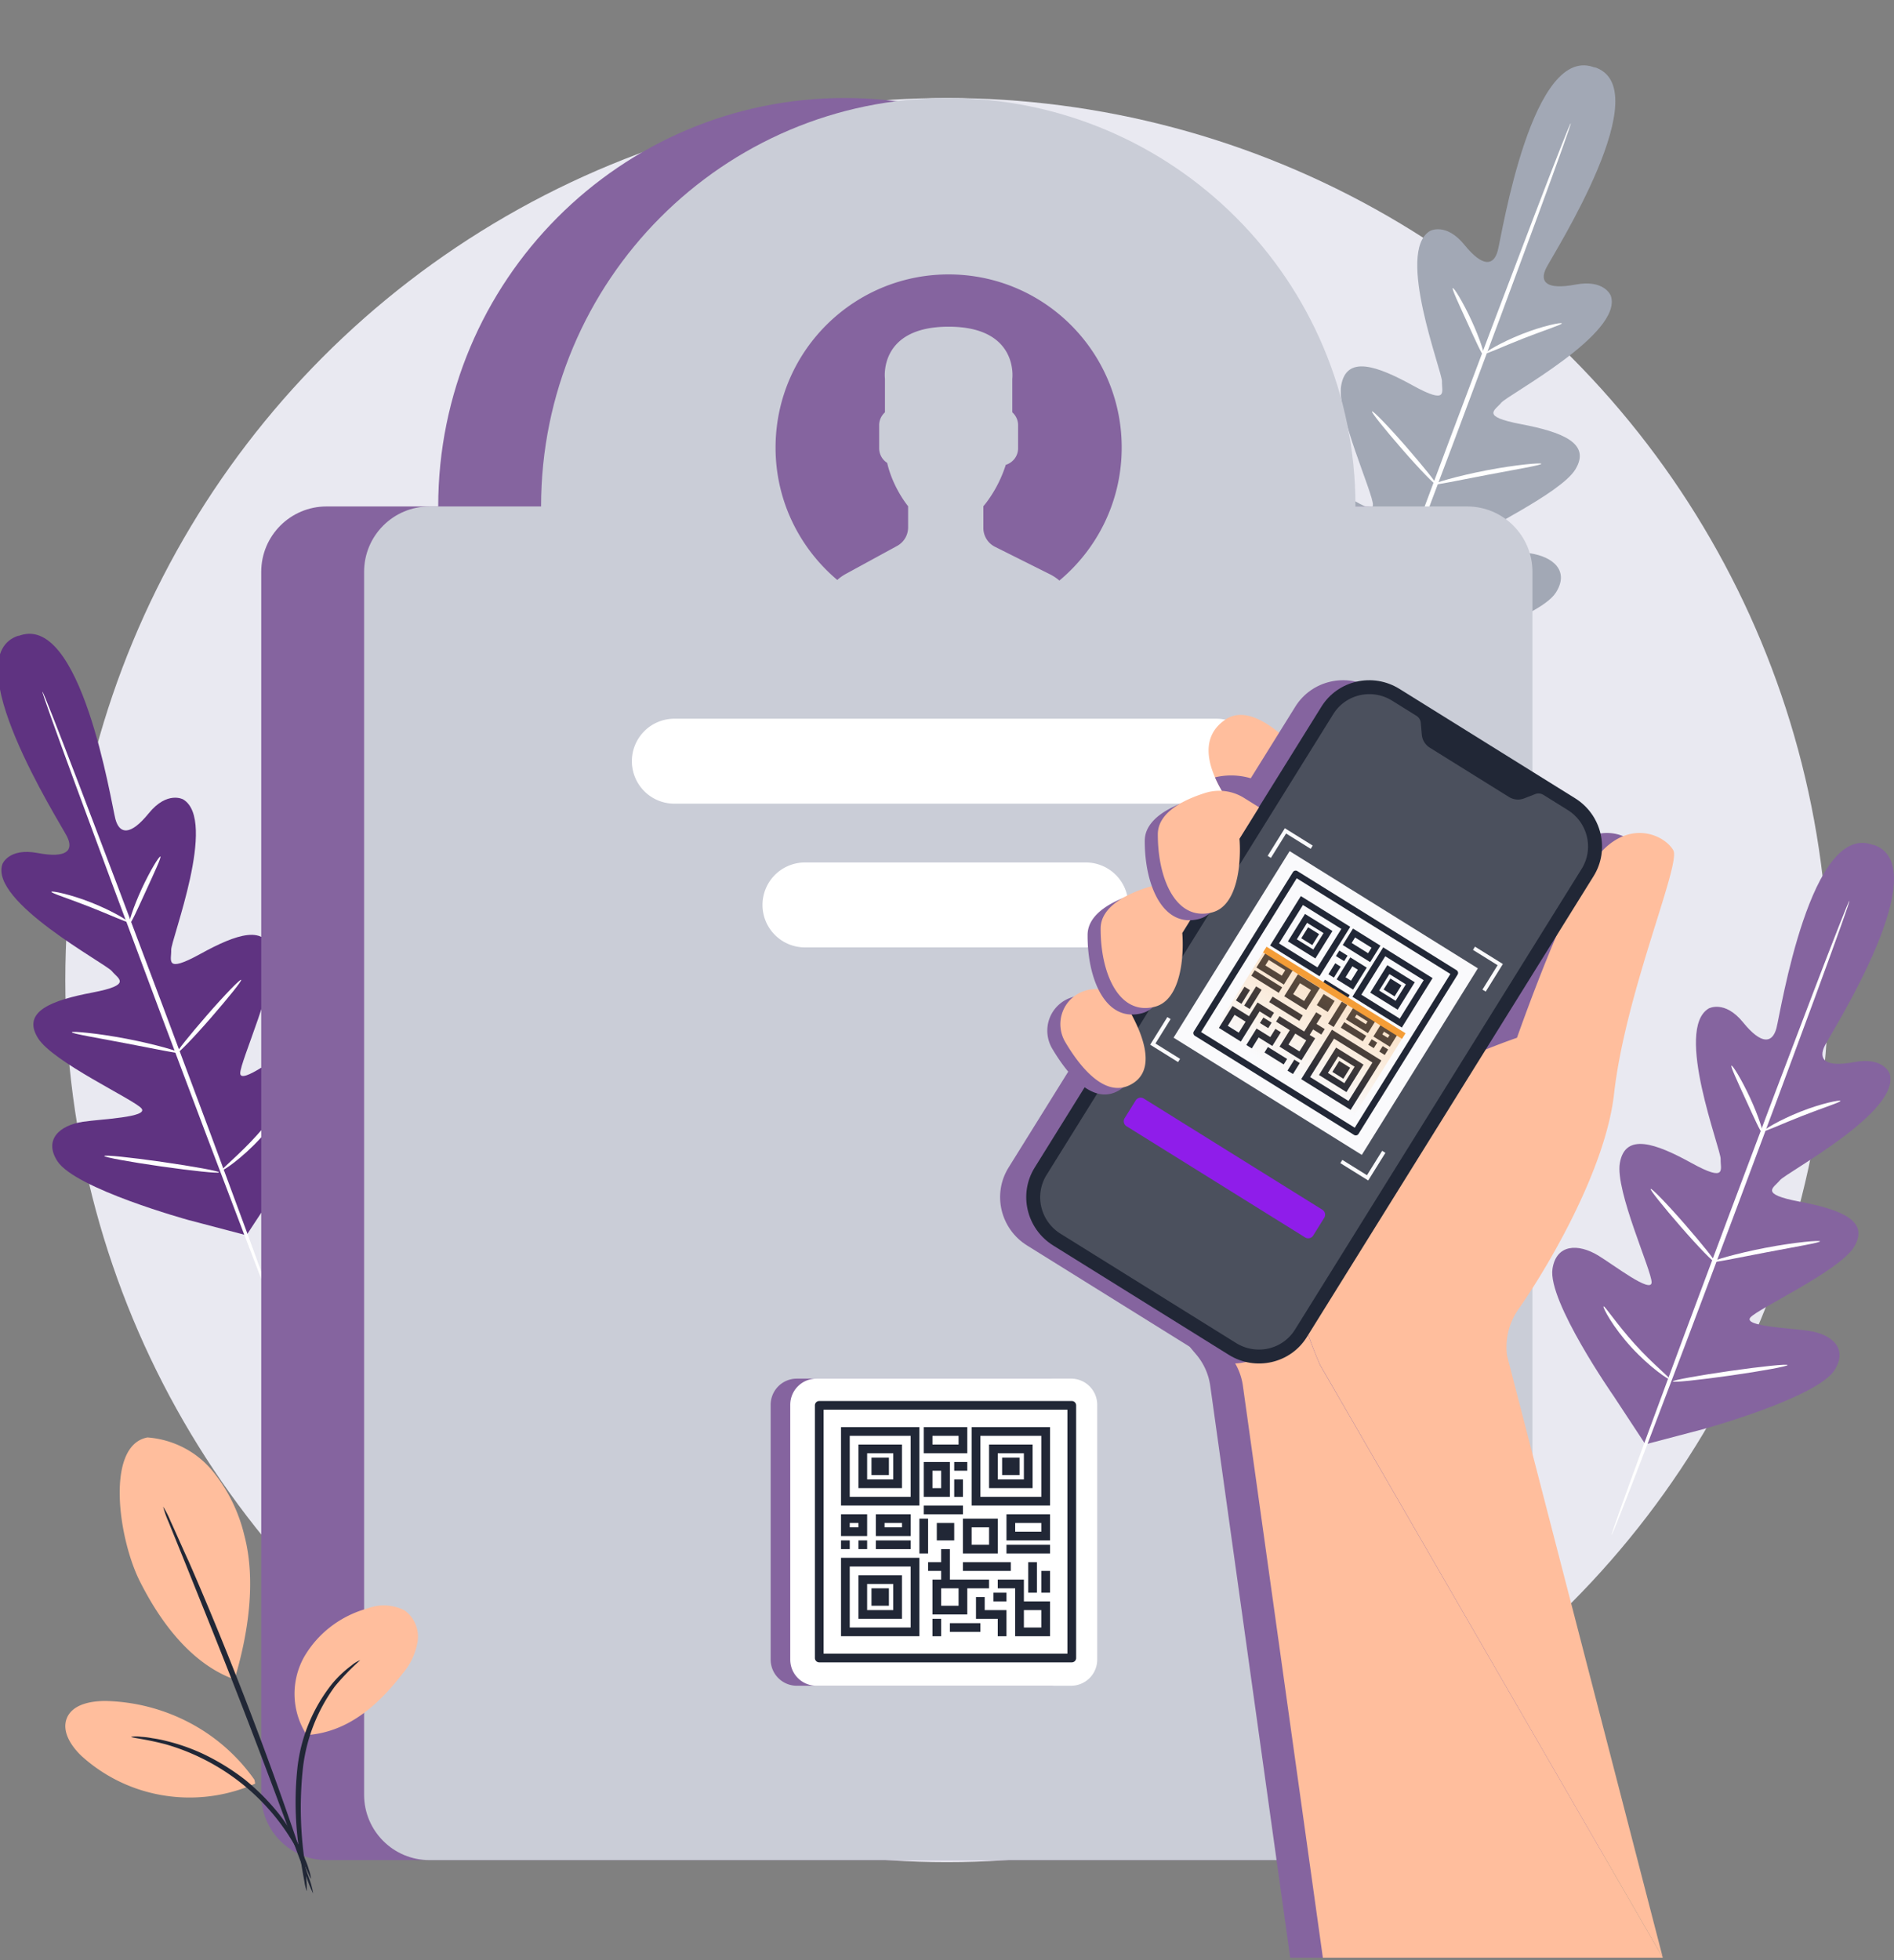 <svg xmlns="http://www.w3.org/2000/svg" fill="none" viewBox="0 0 290 300">
  <rect x="0" y="0" width="290" height="300" fill="#808080" stroke="none"/>
  <g clip-path="url(#a)">
    <circle cx="145" cy="150" r="135" fill="#E9E9F1"/>
    <path fill="#A2A8B5" d="M244.328 10.402c-9.724-4.183-14.371 25.633-14.996 27.954-.625 2.322-2.278 2.6-5.105-.88-2.827-3.479-5.265-2.132-5.265-2.132-5.321 3.161 1.896 21.558 1.827 23.054-.07 1.496 1.069 3.649-4.46.603-5.528-3.046-10.168-4.67-10.974 0-.736 4.25 4.911 16.522 4.862 18.275-.048 1.753-5.758-2.653-8.161-4.115-3.112-1.882-6.432-1.753-7.016 2.03-.757 4.962 9.363 19.474 9.363 19.474l4.863 7.391 8.883-2.335s17.365-4.779 20.081-9.03c2.084-3.269-.341-5.469-3.952-6.01-2.779-.413-10.051-.677-8.947-2.03 1.105-1.354 13.579-7.087 15.865-10.783 2.5-4.061-2.084-5.767-8.335-6.958-6.252-1.192-3.939-2.105-2.987-3.283.951-1.178 18.705-10.586 16.767-16.36 0 0-.951-2.559-5.418-1.712-4.466.846-5.556-.407-4.459-2.572 1.098-2.166 17.406-27.752 7.252-30.744"/>
    <path fill="#fff" d="M204.105 115.897c.187.068 8.488-21.599 18.531-48.389 10.044-26.79 18.06-48.565 17.865-48.633-.194-.067-8.488 21.599-18.538 48.396-10.051 26.797-18.046 48.559-17.858 48.626Z"/>
    <path fill="#fff" d="M227.181 54.39c.18-.068-.563-2.511-1.883-5.36-1.319-2.85-2.681-5.03-2.854-4.935-.174.095.896 2.382 2.194 5.218 1.299 2.837 2.327 5.138 2.543 5.077ZM239.135 49.49c-.042-.183-2.862.358-6.127 1.651-3.264 1.293-5.695 2.796-5.598 2.951.097.156 2.639-1.035 5.862-2.301 3.223-1.266 5.918-2.105 5.863-2.301ZM219.904 74.154c.153-.129-1.924-2.707-4.64-5.828-2.716-3.12-5.036-5.49-5.188-5.367-.153.121 1.924 2.707 4.639 5.827 2.716 3.12 5.036 5.497 5.189 5.368Z"/>
    <path fill="#fff" d="M236.003 70.981c0-.182-3.799.122-8.377 1.002-4.577.88-8.196 1.977-8.147 2.16.048.182 3.73-.603 8.286-1.47 4.557-.866 8.287-1.488 8.238-1.692ZM231.033 89.92c0-.196-3.986.21-8.842.907-4.855.698-8.765 1.415-8.731 1.605.035.19 3.98-.217 8.836-.907 4.855-.69 8.765-1.415 8.737-1.605ZM213.024 92.113c.132-.17-2.556-2.275-5.348-5.361-2.792-3.087-4.633-5.923-4.813-5.814-.181.108 1.389 3.147 4.271 6.28 2.883 3.135 5.793 5.044 5.89 4.895Z"/>
    <path fill="#5F3381" d="M2.672 97.402c9.724-4.183 14.37 25.633 14.996 27.954.625 2.322 2.278 2.599 5.105-.88 2.827-3.479 5.265-2.132 5.265-2.132 5.32 3.161-1.896 21.558-1.827 23.054.07 1.496-1.07 3.649 4.46.603 5.528-3.046 10.168-4.671 10.974 0 .736 4.25-4.91 16.522-4.862 18.275.048 1.753 5.758-2.653 8.161-4.115 3.112-1.882 6.432-1.753 7.015 2.03.758 4.962-9.363 19.474-9.363 19.474l-4.862 7.391-8.883-2.335s-17.365-4.779-20.08-9.029c-2.085-3.27.34-5.47 3.951-6.011 2.779-.413 10.051-.677 8.947-2.031-1.105-1.353-13.58-7.086-15.865-10.782-2.5-4.061 2.084-5.767 8.335-6.958 6.252-1.192 3.939-2.105 2.987-3.283S-1.579 138.041.36 132.267c0 0 .951-2.559 5.418-1.712 4.466.846 5.556-.407 4.459-2.573-1.098-2.166-17.406-27.751-7.252-30.743"/>
    <path fill="#fff" d="M42.895 202.897c-.188.068-8.488-21.599-18.532-48.389C14.32 127.718 6.304 105.943 6.5 105.875c.194-.068 8.488 21.599 18.538 48.396s18.046 48.559 17.858 48.626Z"/>
    <path fill="#fff" d="M19.82 141.39c-.181-.068.562-2.511 1.882-5.361 1.32-2.849 2.68-5.029 2.854-4.934.174.095-.896 2.382-2.194 5.218-1.3 2.837-2.327 5.138-2.542 5.077ZM7.865 136.49c.042-.183 2.862.358 6.127 1.651 3.264 1.293 5.695 2.796 5.598 2.951-.097.156-2.64-1.035-5.862-2.301-3.223-1.266-5.918-2.105-5.863-2.301ZM27.096 161.154c-.153-.129 1.924-2.707 4.64-5.828 2.716-3.12 5.036-5.489 5.188-5.367.153.121-1.924 2.707-4.64 5.827-2.715 3.121-5.035 5.497-5.188 5.368Z"/>
    <path fill="#fff" d="M10.997 157.981c0-.182 3.8.122 8.377 1.002 4.577.88 8.196 1.977 8.147 2.159-.048.183-3.73-.602-8.286-1.468-4.557-.867-8.287-1.489-8.238-1.693ZM15.967 176.921c0-.197 3.987.209 8.842.906 4.855.698 8.765 1.415 8.73 1.605-.034.189-3.98-.217-8.835-.907-4.855-.691-8.765-1.415-8.737-1.604ZM33.976 179.113c-.132-.17 2.556-2.275 5.348-5.361 2.792-3.087 4.633-5.923 4.813-5.814.181.108-1.389 3.147-4.271 6.281-2.883 3.134-5.793 5.043-5.89 4.894Z"/>
    <path fill="#85649F" d="M129.307 15c-34.285 0-62.21 27.937-62.21 62.512H50c-5.523 0-10 4.478-10 10v187.176c0 5.523 4.477 10 10 10h158.891c5.522 0 10-4.477 10-10V87.512c0-5.522-4.478-10-10-10h-17.097c0-34.575-27.925-62.512-62.487-62.512Z"/>
    <path fill="#CACDD7" d="M145.057 15c-34.285 0-62.21 27.937-62.21 62.512H65.75c-5.523 0-10 4.478-10 10v187.176c0 5.523 4.477 10 10 10h158.891c5.522 0 10-4.477 10-10V87.512c0-5.522-4.478-10-10-10h-17.097c0-34.575-27.925-62.512-62.487-62.512Z"/>
    <path fill="#85649F" d="M118 215a4 4 0 0 1 4-4h39a4 4 0 0 1 4 4v39a4 4 0 0 1-4 4h-39a4 4 0 0 1-4-4v-39Z"/>
    <path fill="#fff" d="M121 215a4 4 0 0 1 4-4h39a4 4 0 0 1 4 4v39a4 4 0 0 1-4 4h-39a4 4 0 0 1-4-4v-39Z"/>
    <path fill="#212736" d="M164.106 214.423h-38.667a.666.666 0 0 0-.666.667v38.667c0 .368.298.667.666.667h38.667a.667.667 0 0 0 .667-.667V215.09a.667.667 0 0 0-.667-.667Zm-.667 38.667h-37.333v-37.334h37.333v37.334Z"/>
    <path fill="#212736" d="M140.774 218.421h-12v12h12v-12Zm-1.334 10.667h-9.333v-9.334h9.333v9.334Z"/>
    <path fill="#212736" d="M138.107 221.09h-6.666v6.666h6.666v-6.666Zm-1.333 5.333h-4v-4h4v4ZM160.774 218.421h-12v12h12v-12Zm-1.333 10.667h-9.333v-9.334h9.333v9.334ZM140.774 238.421h-12v12h12v-12Zm-1.334 10.667h-9.333v-9.334h9.333v9.334ZM132.774 231.754h-4v3.334h4v-3.334Zm-1.334 2.001h-1.333v-.667h1.333v.667ZM139.44 231.754h-5.333v3.334h5.333v-3.334Zm-1.333 2.001h-2.667v-.667h2.667v.667ZM128.774 235.756h1.333v1.333h-1.333v-1.333ZM131.441 235.756h1.333v1.333h-1.333v-1.333ZM143.439 233.09h2.667v2.667h-2.667v-2.667Z"/>
    <path fill="#212736" d="M133.439 223.091h2.666v2.666h-2.666v-2.666ZM158.106 221.09h-6.667v6.666h6.667v-6.666Zm-1.334 5.333h-4v-4h4v4Z"/>
    <path fill="#212736" d="M153.44 223.091h2.666v2.666h-2.666v-2.666ZM138.106 241.09h-6.667v6.666h6.667v-6.666Zm-1.334 5.333h-4v-4h4v4Z"/>
    <path fill="#212736" d="M133.439 243.09h2.666v2.667h-2.666v-2.667ZM148.107 218.421h-6.667v4h6.667v-4Zm-1.333 2.667h-4v-1.334h4v1.334ZM145.441 223.758h-4v5.333h4v-5.333Zm-1.334 4h-1.333v-2.667h1.333v2.667ZM146.106 223.758h2v1.333h-2v-1.333ZM146.106 226.427h1.333v2.666h-1.333v-2.666ZM141.441 230.425h6v1.333h-6v-1.333ZM140.773 232.426h1.333v5.333h-1.333v-5.333ZM134.107 235.759h5.333v1.333h-5.333v-1.333ZM147.44 237.759h5.334v-5.333h-5.334v5.333Zm1.334-4h2.666v2.667h-2.666v-2.667ZM154.107 235.757h6.667v-4h-6.667v4Zm1.334-2.666h4v1.333h-4v-1.333ZM154.107 236.427h6.667v1.333h-6.667v-1.333ZM144.106 241.758h-1.333v5.334h5.333v-4h3.333v-1.334h-6v-4.667h-1.333v2.001h-2v1.333h2v1.333Zm2.667 4h-2.667v-2.666h2.667v2.666Z"/>
    <path fill="#212736" d="M147.44 239.093h7.334v1.333h-7.334v-1.333ZM156.773 241.757h-4v1.334h2.667v7.333h5.333v-5.333h-4v-3.334Zm2.667 7.334h-2.667v-2.667h2.667v2.667Z"/>
    <path fill="#212736" d="M157.44 239.093h1.333v4.666h-1.333v-4.666ZM159.44 240.425h1.334v3.333h-1.334v-3.333ZM142.774 247.759h1.333v2.667h-1.333v-2.667ZM145.44 248.424h4.667v1.333h-4.667v-1.333ZM150.772 244.426h-1.333v3.333h3.333v2.667h1.334v-4h-3.334v-2ZM152.107 243.758h2v1.334h-2v-1.334Z"/>
    <g clip-path="url(#b)">
      <path fill="#85649F" d="M145.703 42.004c-14.633-.25-26.699 11.41-26.949 26.043-.142 8.297 3.556 15.754 9.444 20.713a7.041 7.041 0 0 1 1.257-.894l7.907-4.313a3.23 3.23 0 0 0 1.683-2.835v-3.24s-2.321-2.776-3.206-6.633a2.66 2.66 0 0 1-1.226-2.231v-3.546c0-.78.347-1.477.886-1.965v-5.126S134.446 50 145.249 50s9.75 7.977 9.75 7.977v5.126c.54.488.886 1.185.886 1.965v3.546c0 1.192-.8 2.195-1.886 2.53a19.482 19.482 0 0 1-2.632 5.304c-.291.41-.563.759-.801 1.03V80.8c0 1.223.691 2.342 1.785 2.888l8.467 4.233a7.05 7.05 0 0 1 1.39.932c5.71-4.762 9.399-11.882 9.536-19.9.252-14.633-11.407-26.7-26.041-26.95Z"/>
    </g>
    <path fill="#fff" d="M96.75 116.5a6.5 6.5 0 0 1 6.5-6.5h83a6.5 6.5 0 1 1 0 13h-83a6.5 6.5 0 0 1-6.5-6.5ZM116.75 138.5a6.5 6.5 0 0 1 6.5-6.5h43a6.5 6.5 0 1 1 0 13h-43a6.5 6.5 0 0 1-6.5-6.5Z"/>
    <path fill="#85649F" d="M225.753 207.479a10.038 10.038 0 0 1 1.73-7.077c4.468-6.369 13.341-21.379 14.65-32.978 1.759-15.599 10.287-35.179 9.076-37.288-1.354-2.342-6.661-4.796-11.312.554-4.652 5.349-12.624 28.14-12.624 28.14s-26.344 8.996-32.862 19.468c-6.518 10.472 2.735 30.63 2.735 30.63l52.455 90.693-23.848-92.142Z"/>
    <path fill="#85649F" d="M249.601 299.621h-52.052l-12.243-87.533a9.425 9.425 0 0 0-2.178-4.821c-3.964-4.627-13.075-16.457-12.047-26.121l21.621 13.456a66.746 66.746 0 0 0 4.425 14.339l52.474 90.68Z"/>
    <path fill="#FFBE9D" d="M230.753 207.479a10.038 10.038 0 0 1 1.73-7.077c4.468-6.369 13.341-21.379 14.65-32.978 1.759-15.599 10.287-35.179 9.076-37.288-1.354-2.342-6.661-4.796-11.312.554-4.652 5.349-12.624 28.14-12.624 28.14s-26.344 8.996-32.862 19.468c-6.518 10.472 2.735 30.63 2.735 30.63l52.455 90.693-23.848-92.142Z"/>
    <path fill="#FFBE9D" d="M254.601 299.621h-52.052l-12.243-87.533a9.425 9.425 0 0 0-2.178-4.821c-3.964-4.627-13.075-16.457-12.047-26.121l21.621 13.456a66.746 66.746 0 0 0 4.425 14.339l52.474 90.68ZM204.087 121.615s-10.288-15.722-16.483-11.469c-8.483 5.829 6.899 19.967 6.899 19.967l9.584-8.498Z"/>
    <path fill="#85649F" d="M186.036 118.972c1.976 4.559 6.371 9.102 7.916 10.615l5.21-4.596c-.141-.114-.891-.833-1.769-1.675-1.344-1.288-2.988-2.866-3.219-3.009a10.718 10.718 0 0 0-4.7-1.582 10.612 10.612 0 0 0-3.438.247Z"/>
    <path fill="#85649F" d="m196.098 204.632 43.904-70.539c2.517-4.044 1.248-9.382-2.835-11.924l-26.888-16.735c-4.083-2.541-9.433-1.323-11.95 2.721l-43.904 70.54c-2.517 4.044-1.247 9.382 2.835 11.923l26.889 16.736c4.082 2.541 9.432 1.323 11.949-2.722Z"/>
    <path fill="#212736" d="m200.099 204.633 43.903-70.539c2.517-4.044 1.248-9.382-2.835-11.924l-26.888-16.735c-4.083-2.541-9.433-1.323-11.95 2.721l-43.903 70.54c-2.517 4.044-1.248 9.382 2.834 11.923l26.889 16.736c4.082 2.541 9.433 1.322 11.95-2.722Z"/>
    <path fill="#E9E9F1" d="m213.156 107.237 3.722 2.317c.187.117.344.275.46.462.116.188.186.399.205.617l.156 1.802a2.62 2.62 0 0 0 1.225 1.997l12.118 7.543c.346.215.738.346 1.143.384.405.038.813-.02 1.19-.167l1.685-.656a1.417 1.417 0 0 1 1.263.121l3.718 2.314a6.625 6.625 0 0 1 1.873 1.747 6.554 6.554 0 0 1 1.158 4.867 6.44 6.44 0 0 1-.89 2.377l-43.902 70.536a6.434 6.434 0 0 1-1.74 1.85 6.502 6.502 0 0 1-2.324 1.04 6.619 6.619 0 0 1-4.951-.837l-26.885-16.733a6.622 6.622 0 0 1-1.871-1.748 6.584 6.584 0 0 1-1.064-2.324 6.508 6.508 0 0 1-.092-2.544c.137-.844.44-1.652.892-2.377l43.902-70.536a6.466 6.466 0 0 1 4.062-2.887 6.595 6.595 0 0 1 4.947.835Z" opacity=".21"/>
    <path fill="#FAFAFC" d="m226.284 148.205-28.823-17.94-17.77 28.55 28.823 17.941 17.77-28.551Z"/>
    <path fill="#212736" d="m198.648 133.32 24.371 15.168a.493.493 0 0 1 .158.681L208.01 173.54a.495.495 0 0 1-.682.159l-24.371-15.167a.495.495 0 0 1-.158-.682l15.167-24.371a.496.496 0 0 1 .682-.159Zm-14.747 24.633 23.53 14.644 14.645-23.531-23.531-14.644-14.644 23.531Z"/>
    <path fill="#212736" d="m211.786 144.993 7.563 4.707-4.707 7.563-7.563-4.707 4.707-7.563Zm-3.344 7.246 5.883 3.661 3.661-5.883-5.883-3.661-3.661 5.883Z"/>
    <path fill="#212736" d="m212.419 147.72 4.202 2.615-2.615 4.202-4.202-2.615 2.615-4.202Zm-1.251 3.885 2.521 1.569 1.569-2.521-2.521-1.569-1.569 2.521ZM199.18 137.147l7.563 4.707-4.707 7.564-7.564-4.708 4.708-7.563Zm-3.344 7.246 5.882 3.661 3.662-5.882-5.883-3.662-3.661 5.883ZM203.941 157.598l7.563 4.707-4.707 7.564-7.564-4.707 4.708-7.564Zm-3.344 7.246 5.882 3.661 3.661-5.882-5.882-3.661-3.661 5.882ZM211.598 156.534l2.521 1.569-1.308 2.101-2.521-1.569 1.308-2.101Zm.056 1.784.84.523.262-.42-.841-.523-.261.42ZM207.396 153.919l3.362 2.092-1.308 2.102-3.362-2.093 1.308-2.101Zm.056 1.784 1.681 1.046.261-.42-1.681-1.046-.261.42ZM212.549 160.625l-.84-.523-.523.841.84.523.523-.841ZM210.868 159.579l-.84-.523-.523.84.84.523.523-.84ZM204.351 153.193l-1.68-1.046-1.046 1.68 1.68 1.046 1.046-1.68Z"/>
    <path fill="#212736" d="m214.577 150.813-1.681-1.046-1.046 1.681 1.681 1.046 1.046-1.681ZM199.815 139.876l4.202 2.615-2.615 4.202-4.202-2.615 2.615-4.202Zm-1.252 3.884 2.521 1.569 1.569-2.521-2.521-1.569-1.569 2.521Z"/>
    <path fill="#212736" d="m201.971 142.967-1.681-1.046-1.046 1.681 1.681 1.046 1.046-1.681ZM204.575 160.327l4.202 2.615-2.615 4.202-4.202-2.616 2.615-4.201Zm-1.251 3.884 2.521 1.569 1.569-2.521-2.521-1.569-1.569 2.521Z"/>
    <path fill="#212736" d="m206.732 163.418-1.681-1.046-1.046 1.681 1.681 1.046 1.046-1.681ZM207.164 142.116l4.201 2.615-1.569 2.521-4.202-2.615 1.57-2.521Zm-.206 2.204 2.521 1.569.523-.841-2.521-1.569-.523.841ZM206.751 146.526l2.521 1.569-2.092 3.361-2.521-1.569 2.092-3.361Zm-.729 3.044.84.523 1.046-1.681-.84-.523-1.046 1.681ZM206.331 146.265l-1.26-.785-.523.841 1.26.784.523-.84ZM205.285 147.947l-.841-.523-1.046 1.681.84.522 1.047-1.68ZM206.657 152.297l-3.782-2.354-.523.84 3.782 2.354.523-.84ZM206.293 153.82l-.841-.523-2.092 3.361.841.523 2.092-3.361ZM209.187 158.536l-3.362-2.092-.523.84 3.362 2.092.523-.84ZM199.998 154.566l-3.361-2.092 2.092-3.362 3.361 2.092-2.092 3.362Zm.729-3.044-1.681-1.046-1.046 1.68 1.681 1.046 1.046-1.68ZM196.581 150.689l-4.201-2.615 1.569-2.521 4.202 2.615-1.57 2.521Zm.206-2.204-2.521-1.569-.523.841 2.521 1.569.523-.841ZM196.319 151.111l-4.202-2.615-.523.84 4.202 2.615.523-.84ZM200.531 158.394l.84.523-2.092 3.362-3.361-2.092 1.569-2.521-2.101-1.308.523-.84 3.782 2.353 1.83-2.941.841.523-.785 1.26 1.261.785-.523.84-1.261-.784-.523.84Zm-3.25 1.476 1.681 1.046 1.046-1.681-1.681-1.046-1.046 1.681Z"/>
    <path fill="#212736" d="m199.475 155.406-4.622-2.876-.523.84 4.622 2.877.523-.841ZM192.548 153.425l2.521 1.569-.523.84-1.681-1.046-2.877 4.623-3.361-2.092 2.092-3.362 2.521 1.569 1.308-2.101Zm-4.558 3.576 1.681 1.046 1.046-1.681-1.681-1.046-1.046 1.681Z"/>
    <path fill="#212736" d="m193.173 151.484-.841-.523-1.83 2.941.84.523 1.831-2.941ZM191.389 151.539l-.84-.523-1.308 2.101.841.523 1.307-2.101ZM199.017 162.699l-.84-.523-1.046 1.681.84.523 1.046-1.681ZM197.076 162.072l-2.942-1.83-.523.84 2.942 1.831.523-.841ZM195.283 157.461l.84.523-1.307 2.101-2.101-1.308-1.046 1.681-.84-.523 1.569-2.521 2.101 1.307.784-1.26ZM194.704 156.517l-1.261-.785-.523.84 1.261.785.523-.84Z"/>
    <path fill="url(#c)" fill-opacity=".3" d="m215.201 158.139-21.275-13.242-7.931 12.743 21.275 13.241 7.931-12.742Z"/>
    <path fill="#F49D37" d="m215.2 158.139-21.276-13.241-.534.858 21.276 13.241.534-.858Z"/>
    <path fill="#FAFAFC" d="m200.997 129.416-4.268-2.656-2.633 4.23.499.311 2.323-3.734 3.769 2.346.31-.497ZM227.485 151.766l2.628-4.223-4.271-2.658-.307.493 3.772 2.349-2.321 3.729.499.31ZM205.227 178.015l4.267 2.656 2.633-4.231-.498-.31-2.326 3.737-3.769-2.346-.307.494ZM178.74 155.664l-2.632 4.227 4.272 2.659.307-.494-3.773-2.348 2.324-3.734-.498-.31Z"/>
    <path fill="#8F1DEA" d="m202.466 185.144-27.333-17.011a.9.9 0 0 0-1.241.283l-1.691 2.717a.9.9 0 0 0 .295 1.238l27.332 17.011a.9.9 0 0 0 1.241-.282l1.692-2.718a.9.9 0 0 0-.295-1.238Z"/>
    <path fill="#85649F" d="M164.139 152.632a5.327 5.327 0 0 0-3.429 3.199 5.35 5.35 0 0 0-.331 2.385 5.41 5.41 0 0 0 .747 2.299c2.095 3.534 5.871 8.464 9.811 6.577 4.512-2.157 1.898-8.198-.318-11.952a5.615 5.615 0 0 0-6.34-2.562l-.14.054Z"/>
    <path fill="#FFBE9D" d="M166.139 151.633a5.327 5.327 0 0 0-3.429 3.199 5.35 5.35 0 0 0-.331 2.385 5.41 5.41 0 0 0 .747 2.299c2.095 3.534 5.871 8.464 9.811 6.577 4.512-2.157 1.898-8.198-.318-11.952a5.615 5.615 0 0 0-6.34-2.562l-.14.054Z"/>
    <path fill="#85649F" d="m179.725 137.554 2.299 1.431-2.996 4.815c.27 3.328-.132 10.202-4.174 11.271-5.535 1.465-8.364-5.141-8.327-11.987.015-3.406 4.186-5.339 7.309-6.31a7.114 7.114 0 0 1 3.025-.252 7.174 7.174 0 0 1 2.864 1.032Z"/>
    <path fill="#FFBE9D" d="m181.725 136.554 2.299 1.431-2.996 4.815c.27 3.328-.132 10.202-4.174 11.271-5.535 1.465-8.364-5.141-8.327-11.987.015-3.406 4.186-5.339 7.309-6.31a7.112 7.112 0 0 1 3.025-.252 7.18 7.18 0 0 1 2.864 1.032Z"/>
    <path fill="#85649F" d="m188.481 123.122 2.3 1.431-2.997 4.814c.271 3.328-.132 10.202-4.173 11.271-5.532 1.467-8.364-5.141-8.33-11.983.017-3.409 4.188-5.343 7.311-6.314a7.114 7.114 0 0 1 3.025-.251 7.174 7.174 0 0 1 2.864 1.032Z"/>
    <path fill="#FFBE9D" d="m190.481 122.122 2.3 1.431-2.997 4.814c.271 3.328-.132 10.202-4.173 11.271-5.532 1.467-8.364-5.141-8.33-11.983.017-3.409 4.188-5.343 7.311-6.314a7.114 7.114 0 0 1 3.025-.251 7.174 7.174 0 0 1 2.864 1.032Z"/>
    <path fill="#85649F" d="M286.997 129.402c-9.724-4.183-14.371 25.633-14.996 27.954-.625 2.322-2.278 2.599-5.105-.88-2.827-3.479-5.265-2.132-5.265-2.132-5.321 3.161 1.896 21.558 1.826 23.054-.069 1.496 1.07 3.649-4.459.603-5.529-3.046-10.169-4.671-10.974 0-.737 4.25 4.91 16.522 4.862 18.275-.049 1.753-5.758-2.653-8.162-4.115-3.111-1.882-6.431-1.753-7.015 2.03-.757 4.962 9.363 19.474 9.363 19.474l4.862 7.391 8.884-2.335s17.365-4.779 20.08-9.029c2.084-3.27-.34-5.47-3.952-6.011-2.778-.413-10.05-.677-8.946-2.031 1.104-1.353 13.579-7.086 15.864-10.782 2.501-4.061-2.083-5.767-8.335-6.958-6.251-1.192-3.938-2.105-2.986-3.283.951-1.178 18.705-10.586 16.767-16.36 0 0-.952-2.559-5.418-1.712-4.466.846-5.557-.407-4.459-2.573 1.097-2.166 17.406-27.751 7.251-30.743"/>
    <path fill="#fff" d="M246.774 234.897c.187.068 8.487-21.599 18.531-48.389 10.044-26.79 18.059-48.565 17.865-48.633-.195-.068-8.488 21.599-18.539 48.396-10.05 26.797-18.045 48.559-17.857 48.626Z"/>
    <path fill="#fff" d="M269.849 173.39c.181-.068-.562-2.511-1.882-5.361-1.32-2.849-2.681-5.029-2.855-4.934-.173.095.896 2.382 2.195 5.218 1.299 2.837 2.327 5.138 2.542 5.077ZM281.803 168.49c-.041-.183-2.861.358-6.126 1.651-3.264 1.293-5.695 2.796-5.598 2.951.097.156 2.639-1.035 5.862-2.301 3.223-1.266 5.918-2.105 5.862-2.301ZM262.573 193.154c.152-.129-1.924-2.707-4.64-5.828-2.716-3.12-5.036-5.489-5.189-5.367-.153.121 1.924 2.707 4.64 5.827 2.716 3.121 5.036 5.497 5.189 5.368Z"/>
    <path fill="#fff" d="M278.672 189.981c0-.182-3.8.122-8.377 1.002-4.577.88-8.196 1.977-8.148 2.159.049.183 3.73-.602 8.287-1.468 4.556-.867 8.286-1.489 8.238-1.693ZM273.702 208.921c0-.197-3.987.209-8.842.906-4.855.698-8.766 1.415-8.731 1.605.035.189 3.98-.217 8.835-.907 4.855-.691 8.766-1.415 8.738-1.604ZM255.693 211.113c.132-.17-2.556-2.275-5.348-5.361-2.792-3.087-4.633-5.923-4.814-5.814-.18.108 1.389 3.147 4.272 6.281s5.793 5.043 5.89 4.894Z"/>
    <path fill="#FFBE9D" d="M22.582 220c1.907.144 3.764.663 5.46 1.525a14.102 14.102 0 0 1 4.407 3.492 24.515 24.515 0 0 1 4.958 9.956c1.843 6.968.587 15.159-1.494 22.065-7.706-2.756-12.394-10.839-14.523-15.066-3.337-6.689-5.212-20.78 1.192-21.972ZM46.97 265.554a11.63 11.63 0 0 1-1.865-5.87 11.601 11.601 0 0 1 1.404-5.991 15.876 15.876 0 0 1 4.112-4.717 16.332 16.332 0 0 1 5.66-2.808 6.953 6.953 0 0 1 5.705.325c.732.55 1.3 1.281 1.644 2.117.343.836.45 1.747.31 2.637a10.05 10.05 0 0 1-2.256 4.846c-3.798 4.924-8.406 9.012-14.714 9.461ZM38.962 272.395a28.175 28.175 0 0 0-9.906-8.714 29.01 29.01 0 0 0-12.895-3.348c-2.288 0-5.005.511-5.895 2.555-.89 2.043.604 4.351 2.256 5.899a24.488 24.488 0 0 0 12.623 6.018 24.8 24.8 0 0 0 13.928-1.822"/>
    <path fill="#212736" d="M46.995 289.456a5.845 5.845 0 0 1-.381-1.471 83.906 83.906 0 0 1-.683-4.057 49.215 49.215 0 0 1-.366-13.579 25.15 25.15 0 0 1 5.228-12.574 16.933 16.933 0 0 1 3.05-2.895 4.417 4.417 0 0 1 1.32-.79 35.966 35.966 0 0 0-3.91 4.042 26.277 26.277 0 0 0-4.862 12.387 56.77 56.77 0 0 0 .128 13.409c.272 1.832.431 3.678.476 5.528Z"/>
    <path fill="#212736" d="M24.979 230.589c.448.714.83 1.466 1.144 2.245.683 1.456 1.589 3.577 2.796 6.194 2.304 5.264 5.37 12.604 8.549 20.795a567.633 567.633 0 0 1 7.706 21.104c.921 2.725 1.589 4.94 2.129 6.473.295.778.513 1.581.651 2.4a16.847 16.847 0 0 1-.953-2.307c-.62-1.642-1.414-3.779-2.383-6.38a1294.849 1294.849 0 0 0-7.945-21.012c-3.178-8.175-6.149-15.484-8.31-20.872-1.033-2.555-1.89-4.645-2.558-6.302a15.383 15.383 0 0 1-.826-2.338Z"/>
    <path fill="#212736" d="M20.091 265.816a5.12 5.12 0 0 1 1.494 0c.582.03 1.16.103 1.732.217.76.105 1.514.255 2.256.449a30.167 30.167 0 0 1 5.657 2.013 35.019 35.019 0 0 1 6.244 3.855 35.176 35.176 0 0 1 5.148 5.157 29.507 29.507 0 0 1 3.178 5.001c.354.666.661 1.354.922 2.059.229.5.415 1.018.556 1.549a5.1 5.1 0 0 1 .334 1.409c-.16 0-.747-1.936-2.336-4.831a32.98 32.98 0 0 0-3.258-4.785 33.447 33.447 0 0 0-11.122-8.81 33.388 33.388 0 0 0-5.482-2.122c-3.225-.851-5.339-1.006-5.323-1.161Z"/>
  </g>
  <defs>
    <clipPath id="a">
      <path fill="#fff" d="M0 0h290v300H0z"/>
    </clipPath>
    <clipPath id="b">
      <path fill="#fff" d="M0 0h53v53H0z" transform="translate(118.75 42)"/>
    </clipPath>
    <linearGradient id="c" x1="204.563" x2="196.632" y1="151.518" y2="164.26" gradientUnits="userSpaceOnUse">
      <stop stop-color="#FAAA4D"/>
      <stop offset="1" stop-color="#FAAA4D" stop-opacity="0"/>
    </linearGradient>
  </defs>
</svg>
